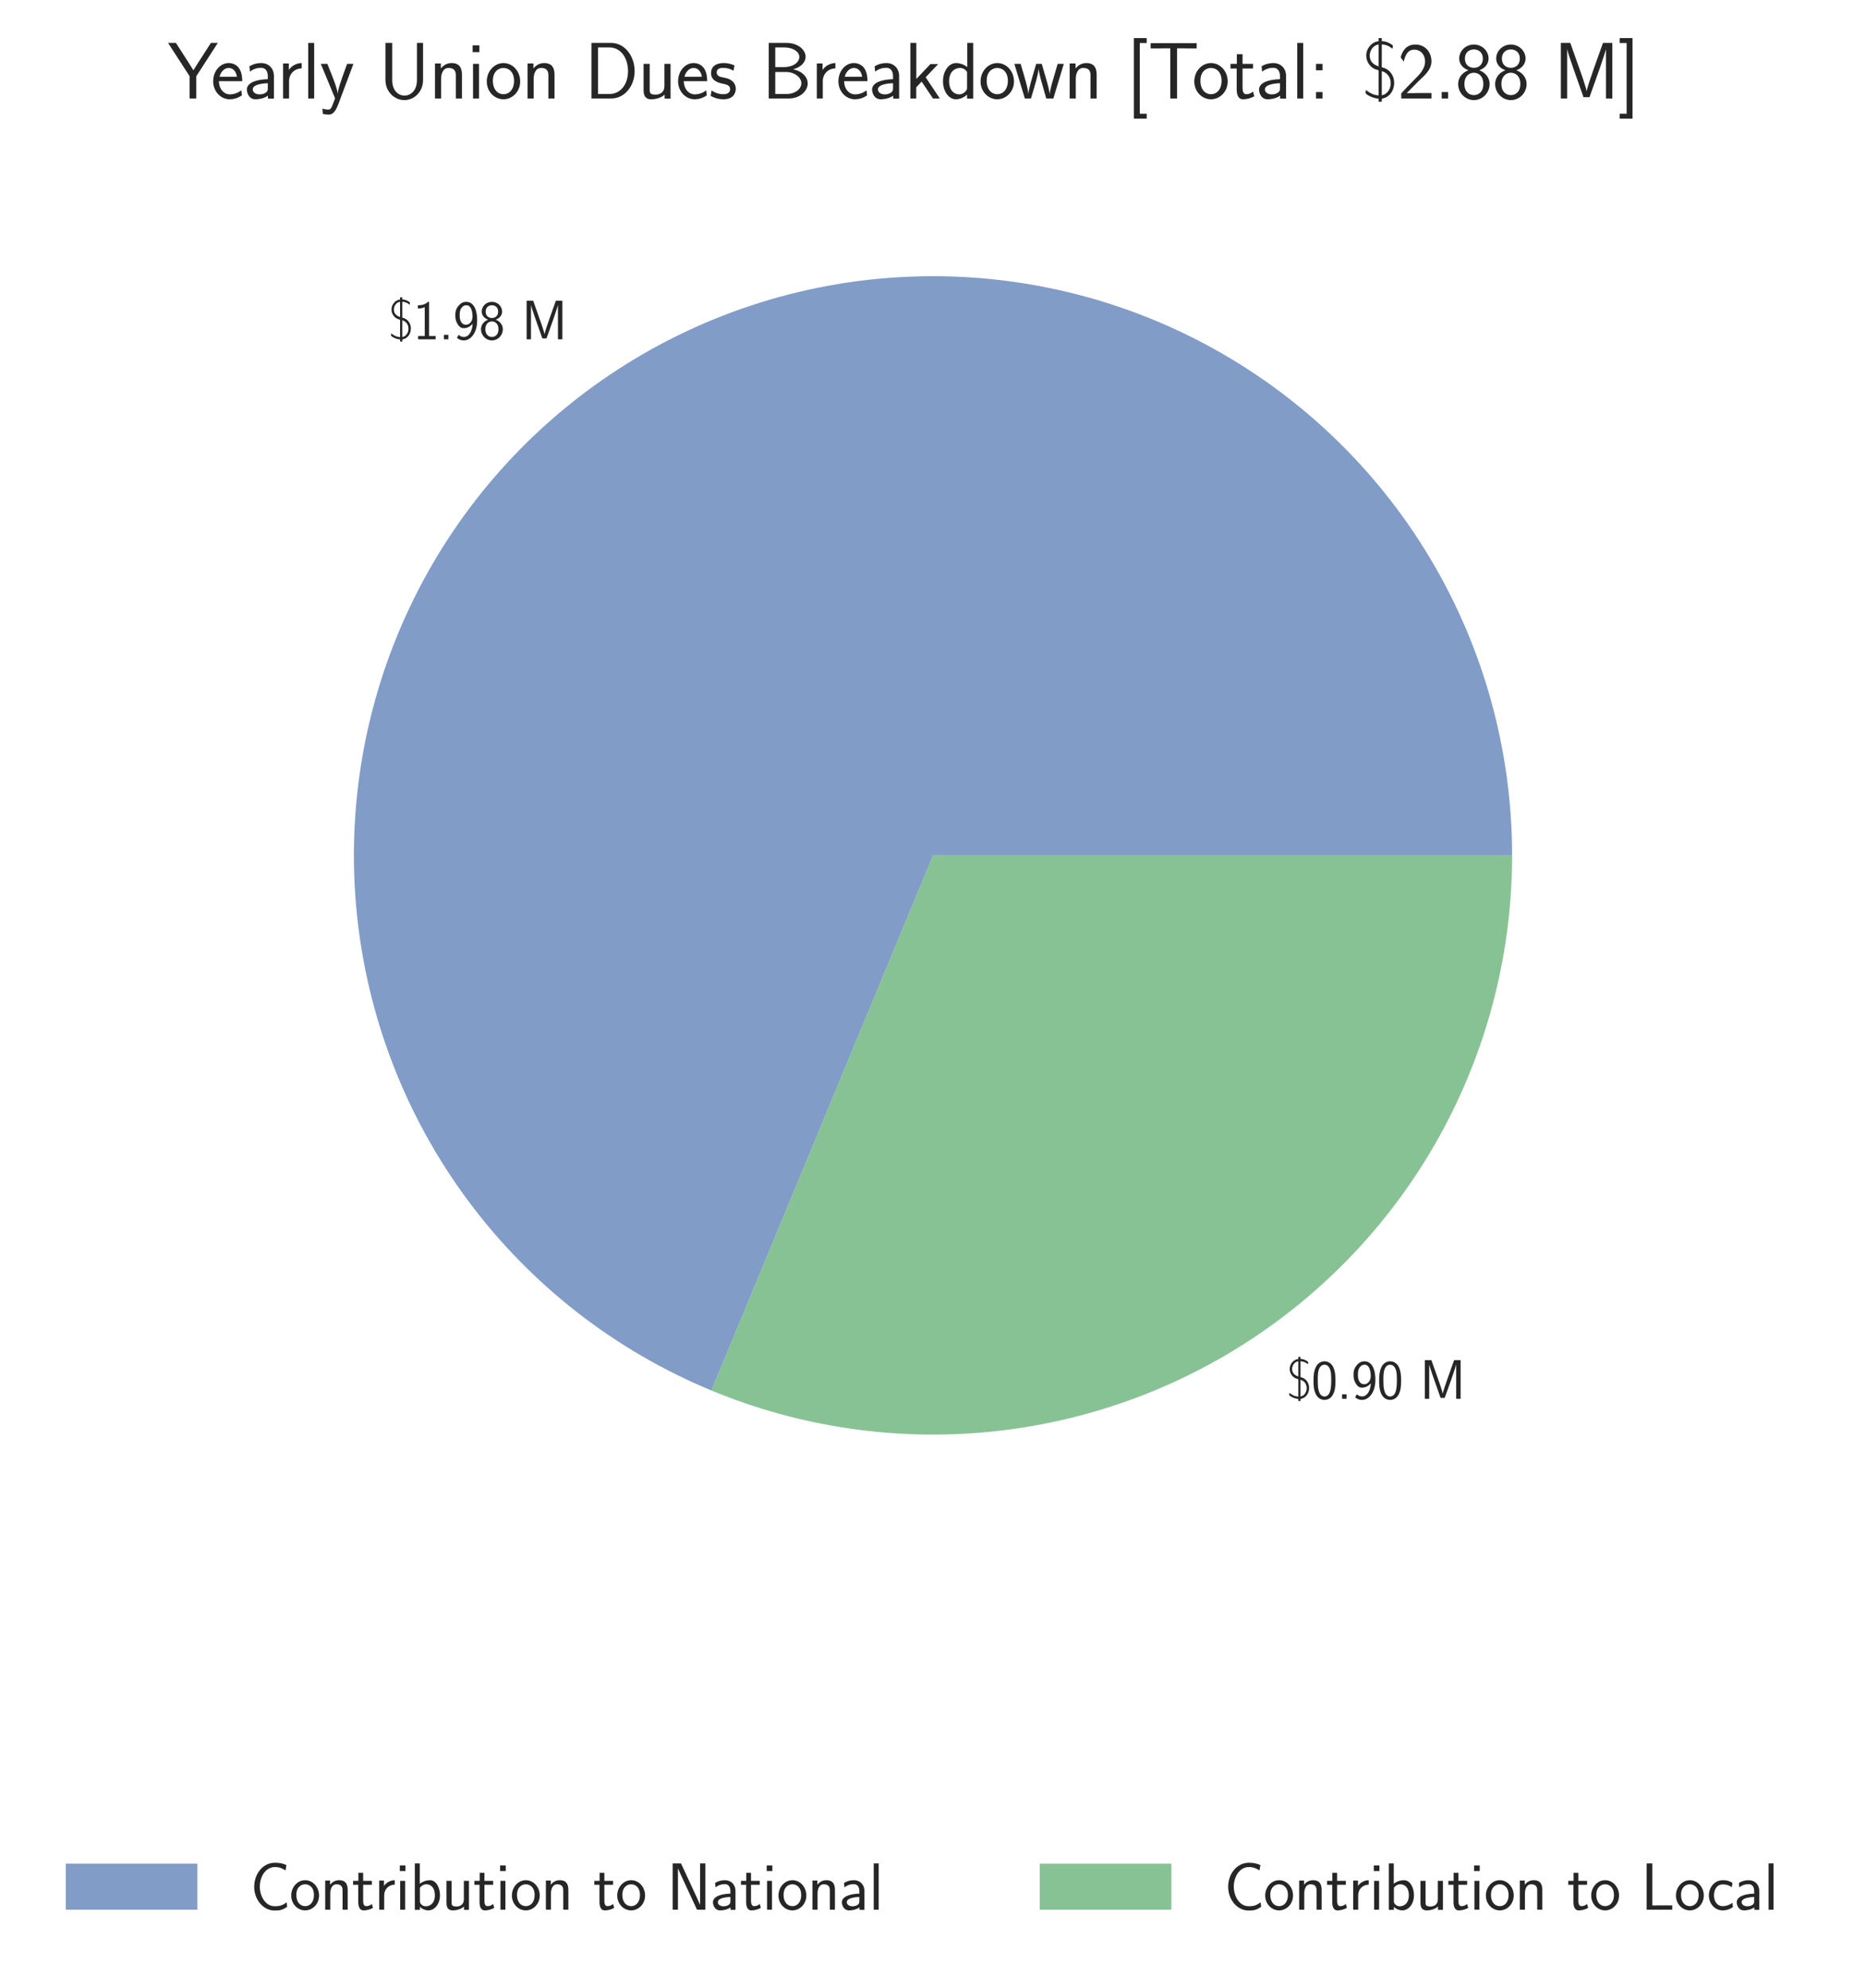 <?xml version="1.0" encoding="utf-8" standalone="no"?>
<!DOCTYPE svg PUBLIC "-//W3C//DTD SVG 1.1//EN"
  "http://www.w3.org/Graphics/SVG/1.1/DTD/svg11.dtd">
<svg height="362.565pt" version="1.1" viewBox="0 0 340.325 362.565" width="340.325pt" xmlns="http://www.w3.org/2000/svg" xmlns:xlink="http://www.w3.org/1999/xlink">
 <defs>
  <style type="text/css">*{stroke-linecap:butt;stroke-linejoin:round;}</style>
 </defs>
 <g id="figure_1">
  <g id="patch_1">
   <path d="M -0 362.565 
L 340.325 362.565 
L 340.325 0 
L -0 0 
z
" style="fill:#ffffff;"/>
  </g>
  <g id="axes_1">
   <g id="matplotlib.axis_1"/>
   <g id="matplotlib.axis_2"/>
   <g id="patch_2">
    <path d="M 275.779 155.98 
C 275.779 136.856 270.584 118.086 260.753 101.682 
C 250.921 85.279 236.816 71.85 219.95 62.835 
C 203.084 53.82 184.082 49.553 164.98 50.491 
C 145.879 51.429 127.387 57.538 111.485 68.163 
C 95.584 78.788 82.863 93.535 74.687 110.823 
C 66.51 128.111 63.181 147.3 65.055 166.332 
C 66.93 185.364 73.939 203.535 85.331 218.895 
C 96.723 234.256 112.077 246.238 129.745 253.556 
L 170.163 155.98 
L 275.779 155.98 
z
" style="fill:#4c72b0;opacity:0.7;"/>
   </g>
   <g id="patch_3">
    <path d="M 129.745 253.556 
C 145.791 260.203 163.231 262.79 180.515 261.087 
C 197.799 259.385 214.399 253.445 228.84 243.796 
C 243.281 234.147 255.121 221.084 263.308 205.767 
C 271.495 190.45 275.779 173.348 275.779 155.98 
L 170.163 155.98 
L 129.745 253.556 
z
" style="fill:#55a868;opacity:0.7;"/>
   </g>
   <g id="text_1">
    <!-- \$1.98 M -->
    <g style="fill:#262626;" transform="translate(70.888 61.872)scale(0.1 -0.1)">
     <defs>
      <path d="M 1306 4800 
L 1306 4556 
C 736 4486 320 3968 320 3406 
C 320 2901 666 2383 1229 2268 
C 1299 2236 1306 2223 1306 2153 
L 1306 248 
C 979 255 659 402 403 594 
C 365 619 333 651 294 670 
C 288 600 262 536 262 466 
C 262 293 928 -7 1306 -14 
L 1306 -256 
L 1555 -256 
L 1555 -71 
C 1555 12 1709 12 1779 44 
C 2291 229 2541 747 2541 1246 
L 2541 1271 
C 2534 1782 2214 2287 1709 2434 
C 1645 2454 1549 2454 1549 2556 
C 1549 2588 1555 2620 1555 2645 
L 1555 4294 
C 1766 4294 1984 4224 2163 4122 
C 2246 4071 2317 4007 2400 3962 
C 2413 4026 2438 4109 2438 4173 
C 2438 4243 2323 4294 2253 4345 
C 2048 4473 1798 4556 1555 4556 
L 1555 4800 
L 1306 4800 
z
M 1555 255 
L 1555 2172 
C 1984 2057 2266 1687 2266 1214 
C 2266 792 2016 332 1555 255 
z
M 1306 4288 
L 1306 2549 
C 883 2690 595 2946 595 3412 
C 595 3796 877 4256 1306 4288 
z
" id="SFSS3583-24" transform="scale(0.016)"/>
      <path d="M 1818 4288 
L 1696 4288 
C 1350 3949 947 3902 538 3891 
L 538 3520 
C 723 3526 1024 3539 1325 3673 
L 1325 371 
L 570 371 
L 570 0 
L 2573 0 
L 2573 371 
L 1818 371 
L 1818 4288 
z
" id="CMSS17-31" transform="scale(0.016)"/>
      <path d="M 1088 512 
L 576 512 
L 576 0 
L 1088 0 
L 1088 512 
z
" id="CMSS17-2e" transform="scale(0.016)"/>
      <path d="M 435 172 
C 614 19 845 -128 1235 -128 
C 2010 -128 2752 738 2752 2136 
C 2752 3987 1952 4288 1523 4288 
C 1094 4288 819 4095 582 3789 
C 301 3438 250 3125 250 2761 
C 250 2327 326 2059 506 1753 
C 749 1356 973 1273 1222 1273 
C 1600 1273 1978 1459 2234 1778 
C 2189 908 1798 268 1235 268 
C 1005 268 819 340 634 516 
L 435 172 
z
M 2214 2774 
C 2221 2729 2221 2646 2221 2621 
C 2221 2085 1914 1664 1466 1664 
C 1171 1664 1018 1817 902 2015 
C 762 2263 755 2506 755 2761 
C 755 3010 755 3284 934 3559 
C 1069 3757 1235 3897 1523 3897 
C 2112 3897 2208 3036 2214 2774 
z
" id="CMSS17-39" transform="scale(0.016)"/>
      <path d="M 1933 2246 
C 2419 2406 2669 2793 2669 3174 
C 2669 3774 2157 4288 1504 4288 
C 826 4288 333 3755 333 3174 
C 333 2799 576 2412 1069 2246 
C 442 2003 250 1516 250 1152 
C 250 448 819 -128 1498 -128 
C 2202 -128 2752 460 2752 1152 
C 2752 1574 2502 2022 1933 2246 
z
M 1504 2438 
C 1075 2438 787 2728 787 3167 
C 787 3613 1075 3897 1504 3897 
C 1901 3897 2214 3639 2214 3167 
C 2214 2703 1907 2438 1504 2438 
z
M 1504 268 
C 1139 268 749 518 749 1158 
C 749 1817 1184 2048 1498 2048 
C 1843 2048 2253 1804 2253 1158 
C 2253 492 1830 268 1504 268 
z
" id="CMSS17-38" transform="scale(0.016)"/>
      <path d="M 3194 2373 
L 2886 1476 
C 2835 1311 2662 795 2624 592 
L 2618 592 
C 2598 719 2560 853 2458 1177 
C 2400 1368 2336 1565 2272 1743 
L 1325 4416 
L 576 4416 
L 576 0 
L 1075 0 
L 1075 3899 
L 1082 3899 
C 1082 3893 1139 3613 1530 2500 
L 2374 102 
L 2848 102 
L 3610 2233 
C 3661 2379 3821 2843 3891 3066 
C 3955 3257 4115 3728 4154 3912 
L 4160 3912 
L 4160 0 
L 4666 0 
L 4666 4416 
L 3923 4416 
L 3194 2373 
z
" id="CMSS17-4d" transform="scale(0.016)"/>
     </defs>
     <use transform="scale(0.996)" xlink:href="#SFSS3583-24"/>
     <use transform="translate(44.64 0)scale(0.996)" xlink:href="#CMSS17-31"/>
     <use transform="translate(91.484 0)scale(0.996)" xlink:href="#CMSS17-2e"/>
     <use transform="translate(117.508 0)scale(0.996)" xlink:href="#CMSS17-39"/>
     <use transform="translate(164.352 0)scale(0.996)" xlink:href="#CMSS17-38"/>
     <use transform="translate(242.424 0)scale(0.996)" xlink:href="#CMSS17-4d"/>
    </g>
   </g>
   <g id="text_2">
    <!-- \$0.90 M -->
    <g style="fill:#262626;" transform="translate(234.708 255.069)scale(0.1 -0.1)">
     <defs>
      <path d="M 2758 2073 
C 2758 2439 2752 3120 2490 3647 
C 2227 4153 1805 4288 1504 4288 
C 1069 4288 698 4031 506 3621 
C 301 3191 243 2748 243 2073 
C 243 1611 262 1046 493 551 
C 755 6 1197 -128 1498 -128 
C 1894 -128 2278 83 2496 525 
C 2720 988 2758 1495 2758 2073 
z
M 1498 262 
C 1011 262 864 821 819 1007 
C 742 1328 730 1636 730 2144 
C 730 2542 730 2992 851 3345 
C 998 3756 1254 3897 1498 3897 
C 1971 3897 2125 3422 2176 3255 
C 2272 2915 2272 2516 2272 2144 
C 2272 1546 2272 262 1498 262 
z
" id="CMSS17-30" transform="scale(0.016)"/>
     </defs>
     <use transform="scale(0.996)" xlink:href="#SFSS3583-24"/>
     <use transform="translate(44.64 0)scale(0.996)" xlink:href="#CMSS17-30"/>
     <use transform="translate(91.484 0)scale(0.996)" xlink:href="#CMSS17-2e"/>
     <use transform="translate(117.508 0)scale(0.996)" xlink:href="#CMSS17-39"/>
     <use transform="translate(164.352 0)scale(0.996)" xlink:href="#CMSS17-30"/>
     <use transform="translate(242.424 0)scale(0.996)" xlink:href="#CMSS17-4d"/>
    </g>
   </g>
   <g id="text_3">
    <!-- Yearly Union Dues Breakdown [Total: \$2.88 M] -->
    <g style="fill:#262626;" transform="translate(30.605 17.96)scale(0.144 -0.144)">
     <defs>
      <path d="M 3974 4416 
L 3424 4416 
L 2432 2875 
C 2355 2754 2138 2424 2035 2239 
L 1722 2742 
L 646 4416 
L 19 4416 
L 1734 1769 
L 1734 0 
L 2259 0 
L 2259 1762 
L 3974 4416 
z
" id="CMSS17-59" transform="scale(0.016)"/>
      <path d="M 2502 1375 
C 2502 1587 2490 2001 2285 2347 
C 2061 2713 1696 2816 1421 2816 
C 755 2816 192 2184 192 1363 
C 192 579 774 -64 1510 -64 
C 1798 -64 2150 19 2470 249 
C 2470 275 2458 414 2451 421 
C 2451 433 2432 629 2432 655 
C 2125 408 1773 326 1517 326 
C 1107 326 666 667 646 1375 
L 2502 1375 
z
M 698 1728 
C 781 2086 1062 2425 1421 2425 
C 1517 2425 1965 2412 2080 1728 
L 698 1728 
z
" id="CMSS17-65" transform="scale(0.016)"/>
      <path d="M 2406 1789 
C 2406 2399 1978 2816 1402 2816 
C 1120 2816 813 2764 461 2559 
L 499 2133 
C 659 2250 934 2438 1395 2438 
C 1722 2438 1920 2185 1920 1782 
L 1920 1536 
C 896 1504 256 1209 256 711 
C 256 452 416 -64 947 -64 
C 1043 -64 1562 -52 1933 224 
L 1933 -13 
L 2406 -13 
L 2406 1789 
z
M 1920 824 
C 1920 711 1920 559 1728 446 
C 1562 339 1350 326 1261 326 
C 941 326 723 503 723 723 
C 723 1165 1722 1209 1920 1216 
L 1920 824 
z
" id="CMSS17-61" transform="scale(0.016)"/>
      <path d="M 954 1369 
C 954 1974 1395 2379 1958 2392 
L 1958 2816 
C 1549 2809 1165 2604 934 2270 
L 934 2783 
L 480 2783 
L 480 0 
L 954 0 
L 954 1369 
z
" id="CMSS17-72" transform="scale(0.016)"/>
      <path d="M 947 4416 
L 474 4416 
L 474 0 
L 947 0 
L 947 4416 
z
" id="CMSS17-6c" transform="scale(0.016)"/>
      <path d="M 2675 2752 
L 2176 2752 
C 1632 1293 1446 701 1434 383 
L 1427 383 
C 1408 695 1126 1459 902 2006 
L 602 2752 
L 83 2752 
L 1216 14 
C 1146 -177 1043 -464 1011 -527 
C 870 -884 774 -884 672 -884 
C 646 -884 442 -877 211 -807 
L 250 -1229 
C 410 -1261 570 -1280 685 -1280 
C 845 -1280 1165 -1280 1459 -495 
L 2675 2752 
z
" id="CMSS17-79" transform="scale(0.016)"/>
      <path d="M 3552 4416 
L 3066 4416 
L 3066 1459 
C 3066 608 2547 230 2074 230 
C 1587 230 1101 627 1101 1452 
L 1101 4416 
L 563 4416 
L 563 1465 
C 563 544 1274 -128 2067 -128 
C 2861 -128 3552 544 3552 1465 
L 3552 4416 
z
" id="CMSS17-55" transform="scale(0.016)"/>
      <path d="M 2618 1878 
C 2618 2283 2522 2816 1798 2816 
C 1389 2816 1120 2604 941 2386 
L 941 2783 
L 474 2783 
L 474 0 
L 960 0 
L 960 1556 
C 960 1962 1114 2425 1549 2425 
C 2112 2425 2131 2045 2131 1826 
L 2131 0 
L 2618 0 
L 2618 1878 
z
" id="CMSS17-6e" transform="scale(0.016)"/>
      <path d="M 979 4224 
L 442 4224 
L 442 3686 
L 979 3686 
L 979 4224 
z
M 947 2752 
L 474 2752 
L 474 0 
L 947 0 
L 947 2752 
z
" id="CMSS17-69" transform="scale(0.016)"/>
      <path d="M 2829 1356 
C 2829 2175 2221 2816 1504 2816 
C 768 2816 173 2156 173 1356 
C 173 544 787 -64 1498 -64 
C 2227 -64 2829 563 2829 1356 
z
M 1504 339 
C 1050 339 659 710 659 1407 
C 659 2150 1114 2425 1498 2425 
C 1914 2425 2342 2124 2342 1407 
C 2342 684 1926 339 1504 339 
z
" id="CMSS17-6f" transform="scale(0.016)"/>
      <path d="M 570 4416 
L 570 0 
L 2144 0 
C 3194 0 4000 981 4000 2169 
C 4000 3396 3194 4416 2144 4416 
L 570 4416 
z
M 1094 358 
L 1094 4057 
L 2003 4057 
C 2861 4057 3475 3275 3475 2169 
C 3475 1108 2867 358 2003 358 
L 1094 358 
z
" id="CMSS17-44" transform="scale(0.016)"/>
      <path d="M 2618 2752 
L 2131 2752 
L 2131 976 
C 2131 500 1786 307 1421 307 
C 998 307 960 448 960 712 
L 960 2752 
L 474 2752 
L 474 680 
C 474 179 646 -64 1088 -64 
C 1306 -64 1798 -13 2144 307 
L 2144 -13 
L 2618 -13 
L 2618 2752 
z
" id="CMSS17-75" transform="scale(0.016)"/>
      <path d="M 2061 2623 
C 1683 2803 1389 2816 1197 2816 
C 742 2816 198 2655 198 2009 
C 198 1363 902 1222 1094 1183 
C 1389 1126 1715 1062 1715 742 
C 1715 339 1254 339 1171 339 
C 915 339 563 409 243 639 
L 166 211 
C 531 0 883 -64 1178 -64 
C 1965 -64 2163 416 2163 780 
C 2163 1094 1984 1305 1862 1401 
C 1651 1567 1574 1587 1050 1695 
C 960 1708 646 1779 646 2067 
C 646 2431 1050 2431 1139 2431 
C 1555 2431 1811 2303 1984 2207 
L 2061 2623 
z
" id="CMSS17-73" transform="scale(0.016)"/>
      <path d="M 570 4416 
L 570 0 
L 2163 0 
C 3034 0 3667 575 3667 1200 
C 3667 1684 3251 2175 2502 2316 
C 3334 2559 3501 3039 3501 3311 
C 3501 3880 2874 4416 1997 4416 
L 570 4416 
z
M 1088 2496 
L 1088 4057 
L 1824 4057 
C 2483 4057 3002 3722 3002 3305 
C 3002 2925 2592 2496 1766 2496 
L 1088 2496 
z
M 1088 358 
L 1088 2105 
L 1939 2105 
C 2630 2105 3162 1678 3162 1206 
C 3162 772 2694 358 1984 358 
L 1088 358 
z
" id="CMSS17-42" transform="scale(0.016)"/>
      <path d="M 1696 1686 
L 2688 2735 
L 2074 2735 
L 954 1552 
L 954 4416 
L 480 4416 
L 480 0 
L 947 0 
L 947 891 
L 1376 1342 
L 2278 0 
L 2822 0 
L 1696 1686 
z
" id="CMSS17-6b" transform="scale(0.016)"/>
      <path d="M 2611 4416 
L 2138 4416 
L 2138 2495 
C 1939 2662 1613 2816 1254 2816 
C 672 2816 211 2179 211 1375 
C 211 572 666 -64 1235 -64 
C 1677 -64 1971 172 2125 307 
L 2125 -13 
L 2611 -13 
L 2611 4416 
z
M 2125 851 
C 2125 760 2125 663 1926 488 
C 1798 378 1645 326 1498 326 
C 1152 326 698 585 698 1369 
C 698 2185 1210 2425 1562 2425 
C 1798 2425 1990 2308 2125 2114 
L 2125 851 
z
" id="CMSS17-64" transform="scale(0.016)"/>
      <path d="M 4013 2752 
L 3526 2752 
L 3187 1600 
C 3117 1356 2918 684 2893 371 
L 2886 371 
C 2874 563 2765 1024 2586 1632 
L 2259 2752 
L 1818 2752 
L 1498 1657 
C 1338 1100 1216 627 1203 371 
L 1197 371 
C 1171 748 909 1632 870 1772 
L 582 2752 
L 83 2752 
L 915 0 
L 1402 0 
C 1734 1100 1990 1952 2010 2380 
C 2022 2169 2131 1715 2195 1491 
L 2618 0 
L 3181 0 
L 4013 2752 
z
" id="CMSS17-77" transform="scale(0.016)"/>
      <path d="M 1613 -1600 
L 1613 -1210 
L 1062 -1210 
L 1062 4409 
L 1613 4409 
L 1613 4800 
L 595 4800 
L 595 -1600 
L 1613 -1600 
z
" id="CMSS17-5b" transform="scale(0.016)"/>
      <path d="M 2317 3987 
L 2848 3987 
C 2925 3987 3002 3980 3078 3980 
L 3878 3980 
L 3878 4396 
L 218 4396 
L 218 3980 
L 1018 3980 
C 1094 3980 1171 3987 1248 3987 
L 1779 3987 
L 1779 0 
L 2317 0 
L 2317 3987 
z
" id="CMSS17-54" transform="scale(0.016)"/>
      <path d="M 1069 2380 
L 1901 2380 
L 1901 2752 
L 1069 2752 
L 1069 3520 
L 614 3520 
L 614 2752 
L 109 2752 
L 109 2380 
L 602 2380 
L 602 751 
C 602 384 685 -64 1107 -64 
C 1427 -64 1722 25 2003 172 
L 1901 551 
C 1747 416 1562 339 1363 339 
C 1082 339 1069 699 1069 860 
L 1069 2380 
z
" id="CMSS17-74" transform="scale(0.016)"/>
      <path d="M 1088 2752 
L 576 2752 
L 576 2239 
L 1088 2239 
L 1088 2752 
z
M 576 512 
L 576 0 
L 1088 0 
L 1088 512 
L 576 512 
z
" id="CMSS17-3a" transform="scale(0.016)"/>
      <path d="M 1651 1353 
C 1830 1538 2099 1761 2285 1984 
C 2464 2201 2701 2507 2701 2953 
C 2701 3655 2227 4288 1421 4288 
C 787 4288 422 3891 250 3272 
L 499 2928 
C 640 3508 838 3878 1338 3878 
C 1888 3878 2195 3431 2195 2940 
C 2195 2354 1747 1901 1408 1563 
C 1030 1187 659 805 301 409 
L 301 0 
L 2701 0 
L 2701 435 
L 1613 435 
C 1536 435 1459 428 1382 428 
L 742 428 
L 742 435 
L 1651 1353 
z
" id="CMSS17-32" transform="scale(0.016)"/>
      <path d="M 1146 4800 
L 128 4800 
L 128 4409 
L 678 4409 
L 678 -1210 
L 128 -1210 
L 128 -1600 
L 1146 -1600 
L 1146 4800 
z
" id="CMSS17-5d" transform="scale(0.016)"/>
     </defs>
     <use transform="scale(0.996)" xlink:href="#CMSS17-59"/>
     <use transform="translate(54.411 0)scale(0.996)" xlink:href="#CMSS17-65"/>
     <use transform="translate(96.049 0)scale(0.996)" xlink:href="#CMSS17-61"/>
     <use transform="translate(138.369 0)scale(0.996)" xlink:href="#CMSS17-72"/>
     <use transform="translate(170.279 0)scale(0.996)" xlink:href="#CMSS17-6c"/>
     <use transform="translate(192.459 0)scale(0.996)" xlink:href="#CMSS17-79"/>
     <use transform="translate(266.689 0)scale(0.996)" xlink:href="#CMSS17-55"/>
     <use transform="translate(330.828 0)scale(0.996)" xlink:href="#CMSS17-6e"/>
     <use transform="translate(379.033 0)scale(0.996)" xlink:href="#CMSS17-69"/>
     <use transform="translate(401.214 0)scale(0.996)" xlink:href="#CMSS17-6f"/>
     <use transform="translate(448.058 0)scale(0.996)" xlink:href="#CMSS17-6e"/>
     <use transform="translate(527.492 0)scale(0.996)" xlink:href="#CMSS17-44"/>
     <use transform="translate(595.035 0)scale(0.996)" xlink:href="#CMSS17-75"/>
     <use transform="translate(643.24 0)scale(0.996)" xlink:href="#CMSS17-65"/>
     <use transform="translate(684.878 0)scale(0.996)" xlink:href="#CMSS17-73"/>
     <use transform="translate(752.021 0)scale(0.996)" xlink:href="#CMSS17-42"/>
     <use transform="translate(814.359 0)scale(0.996)" xlink:href="#CMSS17-72"/>
     <use transform="translate(846.269 0)scale(0.996)" xlink:href="#CMSS17-65"/>
     <use transform="translate(887.908 0)scale(0.996)" xlink:href="#CMSS17-61"/>
     <use transform="translate(932.83 0)scale(0.996)" xlink:href="#CMSS17-6b"/>
     <use transform="translate(978.432 0)scale(0.996)" xlink:href="#CMSS17-64"/>
     <use transform="translate(1026.637 0)scale(0.996)" xlink:href="#CMSS17-6f"/>
     <use transform="translate(1070.878 0)scale(0.996)" xlink:href="#CMSS17-77"/>
     <use transform="translate(1134.698 0)scale(0.996)" xlink:href="#CMSS17-6e"/>
     <use transform="translate(1214.132 0)scale(0.996)" xlink:href="#CMSS17-5b"/>
     <use transform="translate(1241.317 0)scale(0.996)" xlink:href="#CMSS17-54"/>
     <use transform="translate(1297.329 0)scale(0.996)" xlink:href="#CMSS17-6f"/>
     <use transform="translate(1344.173 0)scale(0.996)" xlink:href="#CMSS17-74"/>
     <use transform="translate(1378.005 0)scale(0.996)" xlink:href="#CMSS17-61"/>
     <use transform="translate(1422.926 0)scale(0.996)" xlink:href="#CMSS17-6c"/>
     <use transform="translate(1445.107 0)scale(0.996)" xlink:href="#CMSS17-3a"/>
     <use transform="translate(1512.77 0)scale(0.996)" xlink:href="#SFSS3583-24"/>
     <use transform="translate(1557.411 0)scale(0.996)" xlink:href="#CMSS17-32"/>
     <use transform="translate(1604.254 0)scale(0.996)" xlink:href="#CMSS17-2e"/>
     <use transform="translate(1630.278 0)scale(0.996)" xlink:href="#CMSS17-38"/>
     <use transform="translate(1677.122 0)scale(0.996)" xlink:href="#CMSS17-38"/>
     <use transform="translate(1755.195 0)scale(0.996)" xlink:href="#CMSS17-4d"/>
     <use transform="translate(1836.871 0)scale(0.996)" xlink:href="#CMSS17-5d"/>
    </g>
   </g>
  </g>
  <g id="legend_1">
   <g id="patch_4">
    <path d="M 12 348.24 
L 36 348.24 
L 36 339.84 
L 12 339.84 
z
" style="fill:#4c72b0;opacity:0.7;"/>
   </g>
   <g id="text_4">
    <!-- Contribution to National -->
    <g style="fill:#262626;" transform="translate(45.6 348.24)scale(0.12 -0.12)">
     <defs>
      <path d="M 3501 705 
C 3072 416 2874 332 2355 332 
C 1459 332 934 1304 934 2191 
C 934 3137 1472 4070 2381 4070 
C 2790 4070 3059 3954 3386 3748 
L 3475 4255 
C 3168 4409 2778 4480 2387 4480 
C 1158 4480 397 3343 397 2191 
C 397 924 1299 -77 2323 -77 
C 2874 -77 3066 -32 3539 268 
L 3501 705 
z
" id="CMSS17-43" transform="scale(0.016)"/>
      <path d="M 954 4416 
L 480 4416 
L 480 -13 
L 966 -13 
L 966 275 
C 1210 38 1504 -64 1766 -64 
C 2381 -64 2880 559 2880 1382 
C 2880 2133 2496 2816 1926 2816 
C 1523 2816 1165 2649 954 2476 
L 954 4416 
z
M 966 2095 
C 1107 2276 1306 2425 1587 2425 
C 1965 2425 2394 2146 2394 1382 
C 2394 566 1882 326 1530 326 
C 1402 326 1267 358 1139 468 
C 966 624 966 721 966 812 
L 966 2095 
z
" id="CMSS17-62" transform="scale(0.016)"/>
      <path d="M 1466 4179 
L 1350 4416 
L 563 4416 
L 563 0 
L 1062 0 
L 1062 3925 
L 1069 3931 
C 1114 3817 1139 3759 1402 3193 
L 2771 236 
L 2886 0 
L 3674 0 
L 3674 4416 
L 3174 4416 
L 3174 490 
L 3168 484 
C 3123 598 3098 655 2835 1222 
L 1466 4179 
z
" id="CMSS17-4e" transform="scale(0.016)"/>
     </defs>
     <use transform="scale(0.996)" xlink:href="#CMSS17-43"/>
     <use transform="translate(59.856 0)scale(0.996)" xlink:href="#CMSS17-6f"/>
     <use transform="translate(106.699 0)scale(0.996)" xlink:href="#CMSS17-6e"/>
     <use transform="translate(154.904 0)scale(0.996)" xlink:href="#CMSS17-74"/>
     <use transform="translate(188.736 0)scale(0.996)" xlink:href="#CMSS17-72"/>
     <use transform="translate(220.646 0)scale(0.996)" xlink:href="#CMSS17-69"/>
     <use transform="translate(242.826 0)scale(0.996)" xlink:href="#CMSS17-62"/>
     <use transform="translate(291.031 0)scale(0.996)" xlink:href="#CMSS17-75"/>
     <use transform="translate(339.236 0)scale(0.996)" xlink:href="#CMSS17-74"/>
     <use transform="translate(373.068 0)scale(0.996)" xlink:href="#CMSS17-69"/>
     <use transform="translate(395.249 0)scale(0.996)" xlink:href="#CMSS17-6f"/>
     <use transform="translate(442.092 0)scale(0.996)" xlink:href="#CMSS17-6e"/>
     <use transform="translate(521.526 0)scale(0.996)" xlink:href="#CMSS17-74"/>
     <use transform="translate(555.358 0)scale(0.996)" xlink:href="#CMSS17-6f"/>
     <use transform="translate(633.431 0)scale(0.996)" xlink:href="#CMSS17-4e"/>
     <use transform="translate(699.492 0)scale(0.996)" xlink:href="#CMSS17-61"/>
     <use transform="translate(744.414 0)scale(0.996)" xlink:href="#CMSS17-74"/>
     <use transform="translate(778.246 0)scale(0.996)" xlink:href="#CMSS17-69"/>
     <use transform="translate(800.426 0)scale(0.996)" xlink:href="#CMSS17-6f"/>
     <use transform="translate(847.27 0)scale(0.996)" xlink:href="#CMSS17-6e"/>
     <use transform="translate(895.475 0)scale(0.996)" xlink:href="#CMSS17-61"/>
     <use transform="translate(940.397 0)scale(0.996)" xlink:href="#CMSS17-6c"/>
    </g>
   </g>
   <g id="patch_5">
    <path d="M 189.635 348.24 
L 213.635 348.24 
L 213.635 339.84 
L 189.635 339.84 
z
" style="fill:#55a868;opacity:0.7;"/>
   </g>
   <g id="text_5">
    <!-- Contribution to Local -->
    <g style="fill:#262626;" transform="translate(223.235 348.24)scale(0.12 -0.12)">
     <defs>
      <path d="M 1670 416 
C 1594 416 1517 409 1440 409 
L 1101 409 
L 1101 4416 
L 563 4416 
L 563 0 
L 3002 0 
L 3002 416 
L 1670 416 
z
" id="CMSS17-4c" transform="scale(0.016)"/>
      <path d="M 2464 2540 
C 2464 2585 2170 2713 2093 2739 
C 1882 2816 1613 2816 1542 2816 
C 710 2816 211 2092 211 1363 
C 211 595 768 -64 1517 -64 
C 1946 -64 2253 76 2502 243 
L 2464 665 
C 2189 454 1869 339 1523 339 
C 1024 339 698 774 698 1369 
C 698 1830 909 2412 1549 2412 
C 1901 2412 2099 2342 2394 2143 
L 2464 2540 
z
" id="CMSS17-63" transform="scale(0.016)"/>
     </defs>
     <use transform="scale(0.996)" xlink:href="#CMSS17-43"/>
     <use transform="translate(59.856 0)scale(0.996)" xlink:href="#CMSS17-6f"/>
     <use transform="translate(106.699 0)scale(0.996)" xlink:href="#CMSS17-6e"/>
     <use transform="translate(154.904 0)scale(0.996)" xlink:href="#CMSS17-74"/>
     <use transform="translate(188.736 0)scale(0.996)" xlink:href="#CMSS17-72"/>
     <use transform="translate(220.646 0)scale(0.996)" xlink:href="#CMSS17-69"/>
     <use transform="translate(242.826 0)scale(0.996)" xlink:href="#CMSS17-62"/>
     <use transform="translate(291.031 0)scale(0.996)" xlink:href="#CMSS17-75"/>
     <use transform="translate(339.236 0)scale(0.996)" xlink:href="#CMSS17-74"/>
     <use transform="translate(373.068 0)scale(0.996)" xlink:href="#CMSS17-69"/>
     <use transform="translate(395.249 0)scale(0.996)" xlink:href="#CMSS17-6f"/>
     <use transform="translate(442.092 0)scale(0.996)" xlink:href="#CMSS17-6e"/>
     <use transform="translate(521.526 0)scale(0.996)" xlink:href="#CMSS17-74"/>
     <use transform="translate(555.358 0)scale(0.996)" xlink:href="#CMSS17-6f"/>
     <use transform="translate(633.431 0)scale(0.996)" xlink:href="#CMSS17-4c"/>
     <use transform="translate(684.118 0)scale(0.996)" xlink:href="#CMSS17-6f"/>
     <use transform="translate(733.564 0)scale(0.996)" xlink:href="#CMSS17-63"/>
     <use transform="translate(775.203 0)scale(0.996)" xlink:href="#CMSS17-61"/>
     <use transform="translate(820.124 0)scale(0.996)" xlink:href="#CMSS17-6c"/>
    </g>
   </g>
  </g>
 </g>
</svg>
